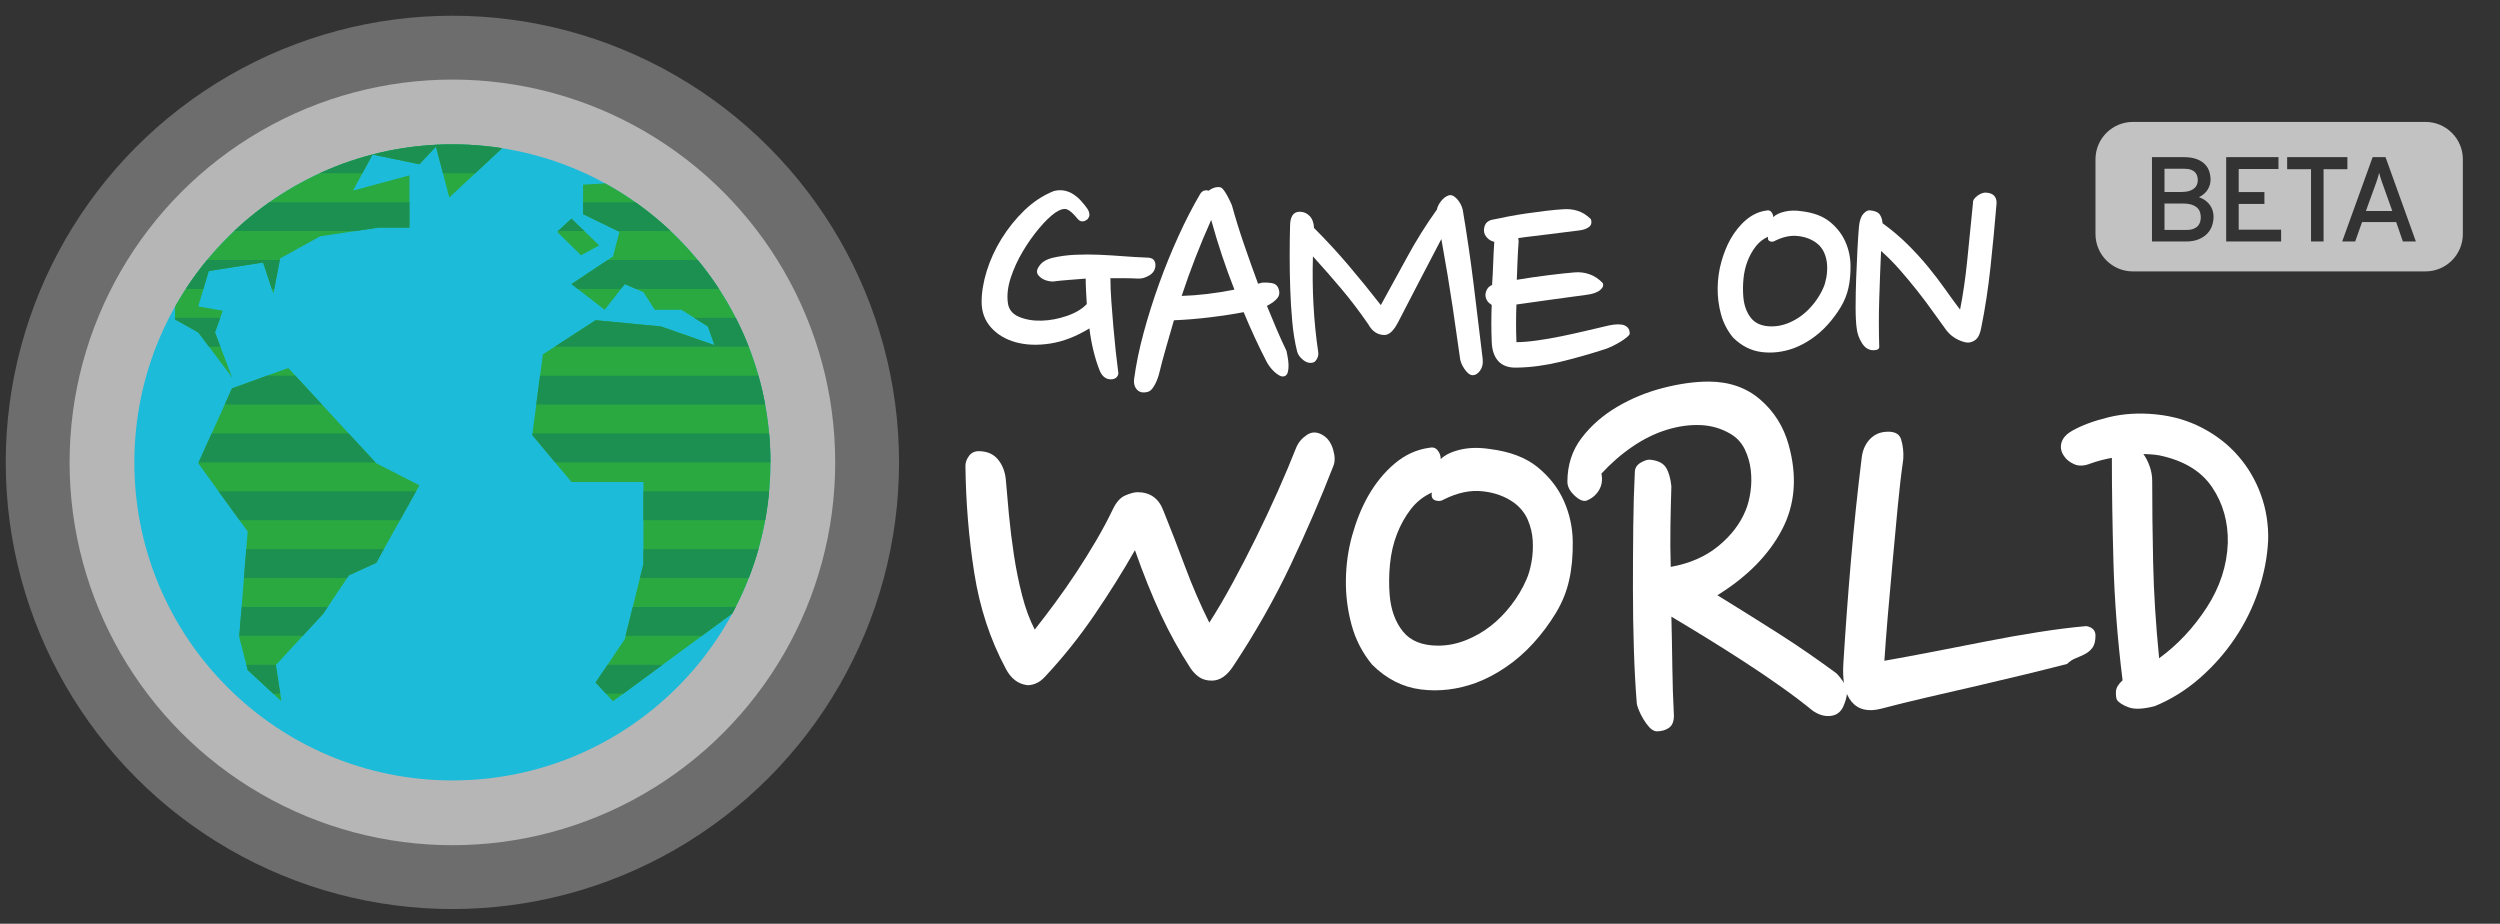 <?xml version="1.0" standalone="no"?><!DOCTYPE svg PUBLIC "-//W3C//DTD SVG 1.1//EN" "http://www.w3.org/Graphics/SVG/1.1/DTD/svg11.dtd"><svg width="100%" height="100%" viewBox="0 0 728 269" version="1.1" xmlns="http://www.w3.org/2000/svg" xmlns:xlink="http://www.w3.org/1999/xlink" xml:space="preserve" style="fill-rule:evenodd;clip-rule:evenodd;stroke-linejoin:round;stroke-miterlimit:1.414;"><rect x="0" y="0" width="728" height="269" fill="#333333" stroke="none"/><g><path d="M306.587,81.983c-0.358,0 -0.806,-0.054 -1.343,-0.161c-0.538,-0.108 -1.039,-0.287 -1.505,-0.537c-0.466,-0.251 -0.878,-0.574 -1.236,-0.968c-0.358,-0.394 -0.537,-0.806 -0.537,-1.235c0,-0.574 0.34,-1.272 1.021,-2.096c0.68,-0.824 1.809,-1.451 3.385,-1.881c2.149,-0.501 4.406,-0.806 6.77,-0.913c2.365,-0.108 4.729,-0.108 7.093,0c2.364,0.107 4.693,0.251 6.985,0.43c2.293,0.179 4.442,0.304 6.448,0.376c1.147,0 1.899,0.215 2.257,0.645c0.358,0.429 0.538,0.931 0.538,1.504c0,1.29 -0.574,2.293 -1.72,3.009c-1.146,0.717 -2.293,1.039 -3.439,0.967c-1.218,-0.071 -2.489,-0.107 -3.815,-0.107c-1.325,0 -2.704,0 -4.137,0c0,2.006 0.089,4.245 0.268,6.717c0.179,2.471 0.376,4.961 0.591,7.469c0.215,2.507 0.448,4.907 0.699,7.2c0.251,2.292 0.484,4.227 0.698,5.803c0.144,0.573 0.018,1.093 -0.376,1.558c-0.394,0.466 -0.985,0.699 -1.773,0.699c-1.504,0 -2.615,-0.932 -3.331,-2.794c-1.362,-3.511 -2.329,-7.523 -2.902,-12.037c-3.869,2.365 -7.666,3.833 -11.391,4.407c-3.726,0.573 -7.075,0.447 -10.048,-0.377c-2.974,-0.824 -5.374,-2.256 -7.201,-4.298c-1.827,-2.042 -2.74,-4.532 -2.74,-7.469c0,-2.794 0.501,-5.803 1.504,-9.027c1.003,-3.224 2.436,-6.341 4.299,-9.35c1.863,-3.009 4.066,-5.749 6.609,-8.221c2.544,-2.472 5.391,-4.353 8.544,-5.642c1.075,-0.287 2.095,-0.34 3.063,-0.161c0.967,0.179 1.862,0.537 2.686,1.074c0.824,0.538 1.576,1.182 2.257,1.935c0.681,0.752 1.272,1.486 1.773,2.203c0.359,0.501 0.573,1.039 0.645,1.612c0.072,0.573 -0.143,1.11 -0.645,1.612c-1.074,0.788 -2.006,0.716 -2.794,-0.215c-1.218,-1.505 -2.239,-2.418 -3.063,-2.741c-0.824,-0.322 -1.952,-0.017 -3.385,0.914c-1.433,1.003 -3.009,2.525 -4.728,4.567c-1.72,2.042 -3.314,4.299 -4.783,6.771c-1.468,2.471 -2.633,5.015 -3.492,7.63c-0.86,2.615 -1.147,5.033 -0.86,7.254c0.215,1.934 1.29,3.313 3.224,4.137c1.934,0.824 4.137,1.2 6.609,1.129c2.472,-0.072 4.944,-0.538 7.415,-1.397c2.472,-0.86 4.389,-2.007 5.75,-3.439c-0.072,-1.218 -0.143,-2.454 -0.215,-3.708c-0.072,-1.254 -0.108,-2.49 -0.108,-3.708c-1.576,0.144 -3.152,0.269 -4.728,0.377c-1.576,0.107 -3.188,0.268 -4.836,0.483Z" style="fill:#fff;fill-rule:nonzero;"/><path d="M337.439,109.17c-0.358,1.218 -0.824,2.311 -1.397,3.278c-0.573,0.967 -1.182,1.522 -1.827,1.665c-1.361,0.359 -2.4,0.144 -3.116,-0.644c-0.717,-0.788 -1.003,-1.791 -0.86,-3.009c0.573,-4.299 1.504,-8.831 2.794,-13.595c1.29,-4.764 2.794,-9.529 4.514,-14.293c1.719,-4.764 3.6,-9.385 5.642,-13.863c2.042,-4.478 4.137,-8.544 6.286,-12.198c0.359,-0.573 0.771,-0.913 1.236,-1.02c0.466,-0.108 0.878,-0.09 1.236,0.053c0.358,-0.286 0.788,-0.537 1.29,-0.752c0.501,-0.215 1.003,-0.322 1.504,-0.322c0.215,0 0.448,0.035 0.699,0.107c0.251,0.072 0.519,0.287 0.806,0.645c0.286,0.358 0.627,0.877 1.021,1.558c0.394,0.681 0.877,1.666 1.451,2.955c1.003,3.654 2.167,7.416 3.492,11.284c1.326,3.869 2.705,7.738 4.138,11.607c0.215,-0.072 0.412,-0.126 0.591,-0.161c0.179,-0.036 0.376,-0.09 0.591,-0.162c0.788,-0.071 1.683,-0.035 2.686,0.108c1.003,0.143 1.684,0.645 2.042,1.504c0.43,1.075 0.359,2.006 -0.215,2.795c-0.573,0.788 -1.612,1.576 -3.116,2.364c0.931,2.292 1.863,4.531 2.794,6.716c0.931,2.186 1.899,4.317 2.902,6.395c0.071,0.358 0.179,0.913 0.322,1.665c0.143,0.753 0.233,1.505 0.269,2.257c0.035,0.752 -0.018,1.451 -0.162,2.096c-0.143,0.645 -0.429,1.074 -0.859,1.289c-0.502,0.215 -1.021,0.18 -1.559,-0.107c-0.537,-0.287 -1.056,-0.663 -1.558,-1.128c-0.501,-0.466 -0.949,-0.968 -1.343,-1.505c-0.394,-0.537 -0.699,-1.021 -0.914,-1.451c-1.218,-2.364 -2.382,-4.746 -3.492,-7.146c-1.111,-2.4 -2.167,-4.818 -3.171,-7.254c-3.009,0.573 -6.286,1.074 -9.833,1.504c-3.546,0.43 -7.039,0.717 -10.478,0.86c-0.788,2.722 -1.558,5.391 -2.31,8.006c-0.752,2.615 -1.451,5.248 -2.096,7.899ZM352.699,64.034c-3.295,7.379 -6.161,14.759 -8.597,22.138c4.8,-0.143 9.923,-0.752 15.368,-1.827c-2.579,-6.519 -4.836,-13.29 -6.771,-20.311Z" style="fill:#fff;fill-rule:nonzero;"/><path d="M428.859,109.261c-0.788,0 -1.594,-0.609 -2.418,-1.827c-0.824,-1.218 -1.272,-2.4 -1.343,-3.546c-0.574,-4.155 -1.272,-9.009 -2.096,-14.562c-0.824,-5.552 -1.917,-12.126 -3.278,-19.72c-2.149,4.084 -4.263,8.132 -6.34,12.144c-2.078,4.012 -4.156,8.024 -6.233,12.036c-1.29,2.508 -2.615,3.761 -3.977,3.761c-2.006,0 -3.582,-1.038 -4.728,-3.116c-2.508,-3.654 -5.105,-7.075 -7.791,-10.263c-2.687,-3.188 -5.463,-6.359 -8.329,-9.511c-0.143,4.8 -0.09,9.511 0.161,14.132c0.251,4.621 0.699,9.117 1.343,13.487c0.144,0.788 0.054,1.487 -0.268,2.096c-0.323,0.609 -0.663,0.985 -1.021,1.128c-1.003,0.358 -2.006,0.143 -3.009,-0.645c-1.003,-0.788 -1.612,-1.648 -1.827,-2.579c-0.645,-2.579 -1.111,-5.445 -1.397,-8.597c-0.287,-3.153 -0.484,-6.341 -0.591,-9.565c-0.108,-3.224 -0.162,-6.412 -0.162,-9.564c0,-3.153 0.036,-6.018 0.108,-8.598c0,-2.865 0.931,-4.298 2.794,-4.298c1.146,0 2.114,0.412 2.902,1.236c0.788,0.823 1.218,1.988 1.289,3.492c3.582,3.582 6.968,7.254 10.156,11.015c3.188,3.762 6.287,7.577 9.296,11.446c2.507,-4.514 5.051,-9.153 7.63,-13.917c2.579,-4.765 5.481,-9.404 8.705,-13.917c0.143,-0.788 0.537,-1.594 1.182,-2.418c0.645,-0.824 1.361,-1.379 2.149,-1.666c0.788,-0.286 1.612,0.036 2.472,0.967c0.86,0.932 1.433,2.006 1.719,3.224c1.218,7.236 2.275,14.472 3.171,21.709c0.895,7.236 1.773,14.472 2.632,21.708c0.144,1.361 -0.107,2.489 -0.752,3.385c-0.645,0.896 -1.361,1.343 -2.149,1.343Z" style="fill:#fff;fill-rule:nonzero;"/><path d="M466.732,82.439c0.287,0.716 0,1.415 -0.859,2.096c-0.86,0.68 -2.221,1.128 -4.084,1.343c-3.224,0.43 -6.52,0.878 -9.887,1.343c-3.367,0.466 -6.806,0.95 -10.317,1.451c-0.143,3.654 -0.143,7.308 0,10.962c1.648,0 3.636,-0.162 5.965,-0.484c2.328,-0.322 4.71,-0.734 7.146,-1.236c2.436,-0.501 4.782,-1.021 7.039,-1.558c2.257,-0.537 4.173,-0.985 5.75,-1.343c0.788,-0.215 1.612,-0.377 2.471,-0.484c0.86,-0.108 1.63,-0.108 2.311,0c0.681,0.107 1.236,0.376 1.666,0.806c0.43,0.43 0.644,1.039 0.644,1.827c0,0.215 -0.25,0.537 -0.752,0.967c-0.501,0.43 -1.128,0.878 -1.88,1.343c-0.753,0.466 -1.541,0.896 -2.365,1.29c-0.824,0.394 -1.558,0.699 -2.203,0.913c-4.442,1.433 -8.812,2.669 -13.111,3.708c-4.298,1.039 -8.49,1.594 -12.573,1.666c-2.365,0.071 -4.156,-0.555 -5.374,-1.881c-1.218,-1.325 -1.862,-3.242 -1.934,-5.749c-0.143,-3.511 -0.143,-7.057 0,-10.64c-1.218,-0.716 -1.827,-1.719 -1.827,-3.009c0.143,-1.361 0.788,-2.292 1.934,-2.794c0.144,-2.077 0.251,-4.173 0.323,-6.286c0.072,-2.114 0.179,-4.21 0.322,-6.287c-0.788,-0.144 -1.486,-0.538 -2.095,-1.182c-0.609,-0.645 -0.914,-1.362 -0.914,-2.15c0,-0.645 0.143,-1.236 0.43,-1.773c0.287,-0.537 0.824,-0.949 1.612,-1.236c1.29,-0.286 2.866,-0.609 4.729,-0.967c1.862,-0.358 3.779,-0.681 5.749,-0.967c1.97,-0.287 3.869,-0.538 5.696,-0.752c1.827,-0.215 3.385,-0.359 4.675,-0.43c1.504,-0.144 2.955,0 4.352,0.43c1.397,0.429 2.705,1.253 3.922,2.471c0.287,1.003 0.09,1.756 -0.591,2.257c-0.68,0.502 -1.558,0.824 -2.633,0.967c-1.074,0.144 -2.364,0.305 -3.868,0.484c-1.505,0.179 -3.063,0.376 -4.675,0.591c-1.612,0.215 -3.224,0.412 -4.836,0.591c-1.612,0.179 -3.135,0.376 -4.567,0.591c0,0.143 0.018,0.305 0.053,0.484c0.036,0.179 0.054,0.34 0.054,0.483c-0.143,1.863 -0.251,3.726 -0.322,5.589c-0.072,1.862 -0.144,3.725 -0.215,5.588c3.009,-0.502 6.089,-0.95 9.242,-1.344c3.152,-0.394 5.66,-0.662 7.522,-0.806c1.505,-0.143 2.974,0.036 4.407,0.538c1.433,0.501 2.722,1.361 3.868,2.579Z" style="fill:#fff;fill-rule:nonzero;"/><path d="M538.281,83.762c-0.43,2.006 -1.2,3.923 -2.31,5.75c-1.111,1.827 -2.382,3.528 -3.815,5.104c-1.433,1.577 -2.991,2.938 -4.675,4.084c-1.684,1.146 -3.385,2.042 -5.105,2.687c-3.152,1.146 -6.286,1.522 -9.403,1.128c-3.117,-0.394 -5.893,-1.809 -8.329,-4.245c-1.647,-2.006 -2.812,-4.263 -3.492,-6.77c-0.681,-2.508 -1.003,-5.069 -0.968,-7.684c0.036,-2.615 0.395,-5.14 1.075,-7.576c0.681,-2.436 1.558,-4.621 2.633,-6.556c1.29,-2.292 2.83,-4.191 4.621,-5.696c1.791,-1.504 3.761,-2.4 5.911,-2.686c0.573,-0.143 1.039,0 1.397,0.43c0.358,0.43 0.537,0.931 0.537,1.504c0.717,-0.716 1.827,-1.254 3.332,-1.612c1.504,-0.358 3.188,-0.394 5.051,-0.107c3.438,0.43 6.161,1.468 8.167,3.116c2.006,1.648 3.493,3.565 4.46,5.75c0.967,2.185 1.469,4.478 1.504,6.878c0.036,2.4 -0.161,4.567 -0.591,6.501ZM514.854,68.932c-1.433,0.645 -2.633,1.594 -3.6,2.848c-0.968,1.254 -1.756,2.669 -2.365,4.245c-0.609,1.576 -1.003,3.277 -1.182,5.104c-0.179,1.827 -0.197,3.601 -0.054,5.32c0.215,2.508 0.968,4.567 2.257,6.179c1.29,1.612 3.296,2.418 6.018,2.418c1.576,0 3.135,-0.304 4.675,-0.913c1.54,-0.609 2.955,-1.415 4.245,-2.418c1.29,-1.003 2.472,-2.203 3.546,-3.6c1.075,-1.397 1.935,-2.848 2.58,-4.353c0.358,-0.788 0.644,-1.773 0.859,-2.955c0.215,-1.182 0.287,-2.4 0.215,-3.654c-0.071,-1.254 -0.358,-2.454 -0.859,-3.6c-0.502,-1.146 -1.29,-2.114 -2.365,-2.902c-1.504,-1.074 -3.295,-1.719 -5.373,-1.934c-2.078,-0.215 -4.263,0.251 -6.555,1.397c-0.43,0.287 -0.914,0.34 -1.451,0.161c-0.538,-0.179 -0.735,-0.627 -0.591,-1.343Z" style="fill:#fff;fill-rule:nonzero;"/><path d="M581.407,59.103c-0.502,6.09 -1.093,12.305 -1.773,18.646c-0.681,6.34 -1.594,12.305 -2.741,17.893c-0.286,1.361 -0.68,2.328 -1.182,2.902c-0.501,0.573 -1.218,0.967 -2.149,1.182c-0.788,0.143 -1.881,-0.108 -3.278,-0.753c-1.397,-0.644 -2.561,-1.576 -3.493,-2.794c-1.218,-1.647 -2.525,-3.456 -3.922,-5.427c-1.397,-1.97 -2.902,-3.976 -4.514,-6.018c-1.612,-2.042 -3.295,-4.066 -5.051,-6.072c-1.755,-2.006 -3.6,-3.868 -5.534,-5.588c-0.215,4.729 -0.394,9.403 -0.537,14.024c-0.144,4.621 -0.144,9.26 0,13.917c0,0.645 -0.574,0.968 -1.72,0.968c-1.361,0 -2.472,-0.699 -3.331,-2.096c-0.86,-1.397 -1.362,-2.812 -1.505,-4.245c-0.215,-1.433 -0.322,-3.493 -0.322,-6.179c0,-2.687 0.053,-5.499 0.161,-8.436c0.107,-2.938 0.233,-5.768 0.376,-8.49c0.143,-2.723 0.287,-4.872 0.43,-6.448c0.143,-1.72 0.555,-2.973 1.236,-3.762c0.68,-0.788 1.343,-1.146 1.988,-1.074c1.433,0.143 2.382,0.555 2.848,1.236c0.465,0.68 0.734,1.522 0.806,2.525c2.579,1.863 4.961,3.869 7.146,6.018c2.185,2.15 4.191,4.335 6.018,6.556c1.827,2.221 3.511,4.424 5.051,6.609c1.541,2.185 2.991,4.173 4.353,5.964c0.859,-4.298 1.558,-9.099 2.095,-14.4c0.538,-5.302 1.093,-10.854 1.666,-16.658c-0.072,-0.716 0.358,-1.415 1.29,-2.095c0.931,-0.681 1.791,-0.985 2.579,-0.914c2.006,0.144 3.009,1.147 3.009,3.009Z" style="fill:#fff;fill-rule:nonzero;"/></g><g><path d="M388.3,135.62c-3.547,9.176 -7.676,18.749 -12.387,28.719c-4.71,9.971 -10.307,19.85 -16.791,29.637c-1.835,2.814 -3.914,4.221 -6.239,4.221c-1.468,0 -2.691,-0.337 -3.67,-1.01c-0.979,-0.672 -1.835,-1.559 -2.569,-2.661c-3.181,-4.893 -6.056,-10.093 -8.625,-15.598c-2.569,-5.505 -5.077,-11.744 -7.524,-18.718c-3.548,6.24 -7.493,12.54 -11.836,18.902c-4.343,6.361 -9.084,12.295 -14.222,17.8c-0.979,1.101 -1.988,1.835 -3.028,2.202c-1.04,0.367 -1.866,0.49 -2.478,0.367c-2.569,-0.367 -4.587,-1.957 -6.055,-4.771c-4.527,-8.441 -7.585,-17.739 -9.176,-27.893c-1.59,-10.155 -2.447,-20.553 -2.569,-31.197c0,-0.979 0.367,-1.957 1.101,-2.936c0.734,-0.979 1.835,-1.407 3.303,-1.285c2.202,0.123 3.915,0.948 5.138,2.478c1.224,1.529 1.958,3.395 2.203,5.597c0.244,3.058 0.55,6.514 0.917,10.368c0.367,3.854 0.857,7.799 1.468,11.836c0.612,4.038 1.407,7.952 2.386,11.745c0.979,3.792 2.202,7.096 3.67,9.909c1.835,-2.324 3.793,-4.893 5.872,-7.707c2.08,-2.814 4.129,-5.75 6.148,-8.808c2.018,-3.059 3.945,-6.148 5.78,-9.268c1.835,-3.119 3.487,-6.208 4.955,-9.267c0.979,-2.08 2.202,-3.425 3.67,-4.037c1.468,-0.612 2.631,-0.918 3.487,-0.918c3.67,0 6.178,1.774 7.524,5.322c2.08,5.138 4.19,10.583 6.331,16.333c2.141,5.749 4.496,11.194 7.065,16.332c2.202,-3.426 4.465,-7.279 6.79,-11.561c2.324,-4.282 4.588,-8.656 6.79,-13.121c2.202,-4.466 4.312,-8.962 6.331,-13.488c2.018,-4.527 3.823,-8.809 5.413,-12.846c0.612,-1.468 1.652,-2.691 3.12,-3.67c1.468,-0.979 3.058,-0.917 4.771,0.184c1.346,0.856 2.294,2.232 2.845,4.129c0.55,1.896 0.581,3.456 0.091,4.679Z" style="fill:#fff;fill-rule:nonzero;"/><path d="M456.975,168.745c-0.734,3.426 -2.049,6.698 -3.945,9.818c-1.896,3.12 -4.068,6.025 -6.515,8.717c-2.446,2.691 -5.107,5.016 -7.982,6.973c-2.875,1.958 -5.781,3.487 -8.717,4.588c-5.383,1.957 -10.735,2.6 -16.057,1.927c-5.322,-0.673 -10.062,-3.089 -14.222,-7.249c-2.814,-3.425 -4.802,-7.279 -5.964,-11.561c-1.162,-4.282 -1.713,-8.656 -1.652,-13.121c0.062,-4.465 0.673,-8.778 1.835,-12.937c1.163,-4.16 2.661,-7.891 4.496,-11.194c2.203,-3.915 4.833,-7.157 7.891,-9.726c3.059,-2.57 6.423,-4.099 10.093,-4.588c0.979,-0.245 1.774,0 2.386,0.734c0.612,0.734 0.918,1.59 0.918,2.569c1.223,-1.223 3.119,-2.141 5.688,-2.753c2.569,-0.611 5.444,-0.672 8.625,-0.183c5.873,0.734 10.521,2.508 13.947,5.322c3.425,2.813 5.964,6.086 7.616,9.817c1.651,3.732 2.508,7.647 2.569,11.745c0.061,4.098 -0.276,7.799 -1.01,11.102ZM416.97,143.421c-2.446,1.101 -4.496,2.722 -6.147,4.863c-1.652,2.141 -2.997,4.557 -4.037,7.249c-1.04,2.691 -1.713,5.597 -2.019,8.716c-0.306,3.12 -0.336,6.148 -0.092,9.084c0.367,4.282 1.652,7.799 3.854,10.552c2.202,2.752 5.628,4.129 10.276,4.129c2.692,0 5.353,-0.52 7.983,-1.56c2.63,-1.04 5.047,-2.416 7.249,-4.129c2.202,-1.713 4.22,-3.762 6.056,-6.148c1.835,-2.385 3.303,-4.863 4.404,-7.432c0.611,-1.345 1.101,-3.028 1.468,-5.046c0.367,-2.019 0.489,-4.099 0.367,-6.24c-0.122,-2.14 -0.612,-4.19 -1.468,-6.147c-0.857,-1.957 -2.202,-3.609 -4.037,-4.955c-2.57,-1.835 -5.628,-2.936 -9.176,-3.303c-3.548,-0.367 -7.279,0.428 -11.194,2.386c-0.734,0.489 -1.56,0.581 -2.477,0.275c-0.918,-0.306 -1.254,-1.071 -1.01,-2.294Z" style="fill:#fff;fill-rule:nonzero;"/><path d="M476.611,204.53c-0.367,-4.527 -0.642,-9.665 -0.826,-15.415c-0.183,-5.75 -0.275,-11.653 -0.275,-17.709c0,-6.056 0.03,-12.02 0.092,-17.892c0.061,-5.872 0.214,-11.194 0.458,-15.965c0,-1.224 0.581,-2.172 1.744,-2.845c1.162,-0.673 2.11,-0.948 2.844,-0.825c2.202,0.244 3.701,1.009 4.496,2.293c0.795,1.285 1.315,3.089 1.56,5.414c-0.122,3.915 -0.214,7.83 -0.275,11.745c-0.062,3.914 -0.031,7.829 0.091,11.744c5.506,-0.979 10.124,-2.997 13.855,-6.056c3.732,-3.058 6.393,-6.545 7.983,-10.46c0.612,-1.468 1.07,-3.242 1.376,-5.321c0.306,-2.08 0.337,-4.191 0.092,-6.332c-0.245,-2.14 -0.826,-4.159 -1.743,-6.055c-0.918,-1.897 -2.294,-3.395 -4.129,-4.496c-2.692,-1.591 -5.628,-2.447 -8.809,-2.569c-3.181,-0.123 -6.453,0.336 -9.817,1.376c-3.365,1.04 -6.668,2.661 -9.91,4.863c-3.242,2.202 -6.27,4.832 -9.084,7.891c0.367,1.835 0.123,3.456 -0.734,4.863c-0.856,1.407 -2.079,2.416 -3.67,3.028c-0.979,0.244 -2.141,-0.276 -3.487,-1.56c-1.345,-1.285 -2.018,-2.6 -2.018,-3.946c0,-4.893 1.376,-9.144 4.129,-12.754c2.752,-3.609 6.209,-6.636 10.368,-9.083c4.16,-2.447 8.625,-4.282 13.396,-5.505c4.771,-1.224 9.176,-1.836 13.213,-1.836c5.995,0 11.01,1.744 15.048,5.23c4.037,3.487 6.789,7.861 8.258,13.121c2.569,9.176 1.926,17.434 -1.927,24.774c-3.854,7.34 -10.124,13.702 -18.81,19.085c6.362,3.915 12.326,7.646 17.892,11.194c5.567,3.548 11.164,7.402 16.791,11.561c0.734,0.734 1.56,1.805 2.478,3.212c0.917,1.406 0.764,3.517 -0.459,6.331c-0.734,1.712 -1.988,2.661 -3.762,2.844c-1.774,0.184 -3.517,-0.336 -5.23,-1.56c-2.692,-2.202 -5.719,-4.496 -9.084,-6.881c-3.364,-2.386 -6.881,-4.772 -10.552,-7.157c-3.67,-2.386 -7.34,-4.71 -11.01,-6.974c-3.67,-2.263 -7.157,-4.373 -10.46,-6.331c0.122,4.894 0.214,9.757 0.275,14.589c0.061,4.833 0.214,9.573 0.459,14.222c0,1.713 -0.489,2.906 -1.468,3.579c-0.979,0.673 -2.202,1.009 -3.67,1.009c-0.734,-0.122 -1.407,-0.52 -2.019,-1.193c-0.612,-0.673 -1.193,-1.468 -1.743,-2.385c-0.551,-0.918 -1.01,-1.836 -1.377,-2.753c-0.367,-0.918 -0.55,-1.621 -0.55,-2.11Z" style="fill:#fff;fill-rule:nonzero;"/><path d="M554.235,133.695c-0.611,4.282 -1.162,9.023 -1.651,14.222c-0.49,5.199 -0.979,10.46 -1.468,15.782c-0.49,5.322 -0.949,10.49 -1.377,15.506c-0.428,5.016 -0.764,9.42 -1.009,13.213c4.159,-0.734 8.778,-1.59 13.855,-2.569c5.077,-0.979 10.246,-1.988 15.506,-3.028c5.261,-1.04 10.43,-1.957 15.507,-2.753c5.077,-0.795 9.695,-1.376 13.855,-1.743c0.367,0 0.795,0.122 1.284,0.367c0.979,0.489 1.469,1.285 1.469,2.386c0,1.59 -0.306,2.783 -0.918,3.578c-0.612,0.795 -1.346,1.407 -2.202,1.835c-0.857,0.428 -1.743,0.826 -2.661,1.193c-0.918,0.367 -1.743,0.917 -2.477,1.652c-3.793,0.978 -7.952,2.018 -12.479,3.119c-4.527,1.101 -9.175,2.202 -13.947,3.303c-4.771,1.101 -9.542,2.202 -14.313,3.304c-4.772,1.101 -9.237,2.202 -13.397,3.303c-3.792,0.978 -6.667,0.306 -8.625,-2.019c-1.957,-2.324 -2.752,-6.117 -2.385,-11.377c0.612,-9.91 1.346,-19.85 2.202,-29.821c0.856,-9.97 1.896,-19.91 3.12,-29.82c0.244,-2.08 0.948,-3.792 2.11,-5.138c1.162,-1.346 2.6,-2.141 4.312,-2.386c2.814,-0.367 4.496,0.337 5.047,2.111c0.55,1.773 0.765,3.7 0.642,5.78Z" style="fill:#fff;fill-rule:nonzero;"/><path d="M608.737,134.98c-1.835,0.734 -3.425,0.795 -4.771,0.183c-1.346,-0.612 -2.324,-1.407 -2.936,-2.385c-0.856,-1.224 -1.101,-2.508 -0.734,-3.854c0.367,-1.346 1.407,-2.508 3.12,-3.487c2.813,-1.59 6.361,-2.905 10.643,-3.945c4.282,-1.04 8.87,-1.315 13.763,-0.826c4.894,0.489 9.39,1.804 13.488,3.945c4.099,2.141 7.585,4.863 10.46,8.167c2.875,3.303 5.077,7.065 6.607,11.285c1.529,4.221 2.232,8.656 2.11,13.305c-0.245,4.893 -1.193,9.787 -2.844,14.68c-1.652,4.894 -3.915,9.482 -6.79,13.764c-2.875,4.282 -6.301,8.166 -10.277,11.652c-3.976,3.487 -8.349,6.209 -13.121,8.167c-3.303,0.856 -5.811,0.978 -7.524,0.367c-1.712,-0.612 -2.874,-1.346 -3.486,-2.202c-0.245,-0.612 -0.337,-1.438 -0.275,-2.478c0.061,-1.04 0.703,-2.11 1.926,-3.211c-1.468,-11.867 -2.355,-23.336 -2.66,-34.408c-0.306,-11.072 -0.459,-21.196 -0.459,-30.371c-2.08,0.367 -4.16,0.918 -6.24,1.652ZM628.74,132.594c-0.734,-0.122 -1.499,-0.214 -2.294,-0.275c-0.795,-0.061 -1.56,-0.092 -2.294,-0.092c0.734,0.979 1.346,2.172 1.835,3.578c0.49,1.407 0.734,2.784 0.734,4.129c0,7.463 0.092,15.476 0.276,24.04c0.183,8.564 0.764,17.8 1.743,27.71c5.383,-3.915 10.001,-8.839 13.855,-14.773c3.854,-5.933 5.903,-12.203 6.147,-18.809c0.123,-6.117 -1.406,-11.531 -4.587,-16.241c-3.181,-4.71 -8.319,-7.799 -15.415,-9.267Z" style="fill:#fff;fill-rule:nonzero;"/></g><circle cx="131.737" cy="134.647" r="130.067" style="fill:#fff;fill-opacity:0.282;"/><circle cx="131.737" cy="134.647" r="111.476" style="fill:#fff;fill-opacity:0.498;"/><circle cx="131.737" cy="134.647" r="92.611" style="fill:#1cbbda;"/><clipPath id="_clip1"><circle cx="131.737" cy="134.647" r="92.611"/></clipPath><g clip-path="url(#_clip1)"><clipPath id="_clip2"><path d="M67.562,113.095l-9.839,21.799l14.405,19.888l-2.472,30.7l2.472,9.639l9.821,9.085l-1.625,-10.529l13.778,-14.946l7.515,-11.21l7.931,-3.611l12.585,-22.585l-12.585,-6.431l-25.614,-27.728l-16.372,5.929M178.505,204.206l-5.062,-5.46l8.484,-12.615l5.44,-21.902l0,-23.874l-20.957,0l-11.416,-13.686l3.085,-23.47l15.364,-9.95l19.027,1.814l15.595,5.455l-1.924,-5.455l-7.71,-4.842l-7.759,0l-3.305,-5.155l-5.44,-2.335l-5.84,7.49l-9.677,-7.49l12.095,-8.042l1.87,-7.176l-10.596,-5.157l0,-8.593l22.691,-1.231l91.441,74.137l-105.406,77.537M67.562,109.861l-4.957,-13.073l2.271,-6.298l-7.153,-1.262l3.062,-10.31l15.823,-2.484l3.003,9.047l1.953,-10.216l11.705,-6.471l16.913,-2.511l9.05,0l0,-15.216l-16.411,4.421l5.656,-10.484l13.656,2.829l4.82,-5.149l3.88,14.836l18.273,-17.055l-29.874,-10.365l-90.337,17.733l22.067,36.175l0,9.01l6.761,3.77l9.839,13.073M166.41,63.683l-4.168,3.83l6.96,6.831l5.278,-2.893l-8.07,-7.768"/></clipPath><g clip-path="url(#_clip2)"><rect x="-29.359" y="30.1" width="313.271" height="251.736" style="fill:#2ba941;"/><g id="Layer2"><rect x="-66.076" y="159.904" width="395.627" height="8.419" style="fill:#1c9050;"/><rect x="-66.076" y="143.066" width="395.627" height="8.419" style="fill:#1c9050;"/><rect x="-66.076" y="176.743" width="395.627" height="8.419" style="fill:#1c9050;"/><rect x="-66.076" y="210.419" width="395.627" height="8.419" style="fill:#1c9050;"/><rect x="-66.076" y="193.581" width="395.627" height="8.419" style="fill:#1c9050;"/><rect x="-66.076" y="58.874" width="395.627" height="8.419" style="fill:#1c9050;"/><rect x="-66.076" y="42.036" width="395.627" height="8.419" style="fill:#1c9050;"/><rect x="-66.076" y="75.712" width="395.627" height="8.419" style="fill:#1c9050;"/><rect x="-66.076" y="109.389" width="395.627" height="8.419" style="fill:#1c9050;"/><rect x="-66.076" y="92.551" width="395.627" height="8.419" style="fill:#1c9050;"/><rect x="-66.076" y="126.228" width="395.627" height="8.419" style="fill:#1c9050;"/></g></g></g><path d="M706.301,35.504c6.006,0 10.882,4.876 10.882,10.882l0,21.765c0,6.006 -4.876,10.882 -10.882,10.882l-85.213,0c-6.006,0 -10.882,-4.876 -10.882,-10.882l0,-21.765c0,-6.006 4.876,-10.882 10.882,-10.882l85.213,0ZM635.954,45.762l-9.3,0l0,24.562l9.831,0c1.496,0 2.761,-0.217 3.794,-0.651c1.034,-0.434 1.87,-0.996 2.51,-1.687c0.639,-0.691 1.099,-1.464 1.379,-2.321c0.279,-0.856 0.419,-1.701 0.419,-2.535c0,-0.571 -0.077,-1.139 -0.231,-1.704c-0.154,-0.565 -0.403,-1.099 -0.745,-1.602c-0.343,-0.502 -0.782,-0.962 -1.319,-1.378c-0.537,-0.417 -1.188,-0.763 -1.953,-1.037c1.131,-0.548 1.976,-1.276 2.535,-2.184c0.56,-0.907 0.84,-1.875 0.84,-2.903c0,-0.833 -0.129,-1.644 -0.386,-2.432c-0.257,-0.788 -0.688,-1.487 -1.293,-2.098c-0.605,-0.611 -1.404,-1.102 -2.398,-1.473c-0.993,-0.371 -2.221,-0.557 -3.683,-0.557ZM663.49,49.205l0,-3.443l-15.227,0l0,24.562l15.998,0l0,-3.443l-12.35,0l0,-7.502l7.485,0l0,-3.443l-7.485,0l0,-6.731l11.579,0ZM676.621,70.324l0,-21.051l6.937,0l0,-3.511l-17.54,0l0,3.511l6.954,0l0,21.051l3.649,0ZM703.506,70.324l-8.839,-24.562l-3.751,0l-8.872,24.562l3.785,0l2.004,-5.652l9.935,0l1.952,5.652l3.786,0ZM635.715,59.276c1.027,0 1.875,0.114 2.543,0.343c0.668,0.228 1.196,0.528 1.585,0.899c0.388,0.371 0.656,0.799 0.805,1.285c0.148,0.485 0.222,0.985 0.222,1.498c0,0.434 -0.062,0.868 -0.188,1.302c-0.126,0.434 -0.343,0.825 -0.651,1.174c-0.308,0.348 -0.728,0.63 -1.259,0.847c-0.531,0.217 -1.202,0.326 -2.012,0.326l-6.458,0l0,-7.674l5.413,0ZM693.657,53.093c-0.137,-0.388 -0.289,-0.839 -0.454,-1.353c-0.166,-0.514 -0.294,-0.982 -0.386,-1.405c-0.114,0.423 -0.248,0.888 -0.402,1.396c-0.154,0.508 -0.3,0.962 -0.437,1.362l-3.032,8.359l7.691,0l-2.98,-8.359ZM636.057,49.136c0.822,0 1.488,0.1 1.996,0.3c0.508,0.2 0.908,0.462 1.199,0.788c0.291,0.325 0.488,0.688 0.591,1.088c0.102,0.399 0.154,0.799 0.154,1.199c0,0.502 -0.097,0.959 -0.291,1.37c-0.195,0.411 -0.486,0.768 -0.874,1.07c-0.388,0.303 -0.873,0.537 -1.456,0.703c-0.582,0.165 -1.256,0.248 -2.021,0.248l-5.053,0l0,-6.766l5.755,0Z" style="fill:#fff;fill-opacity:0.702;"/></svg>